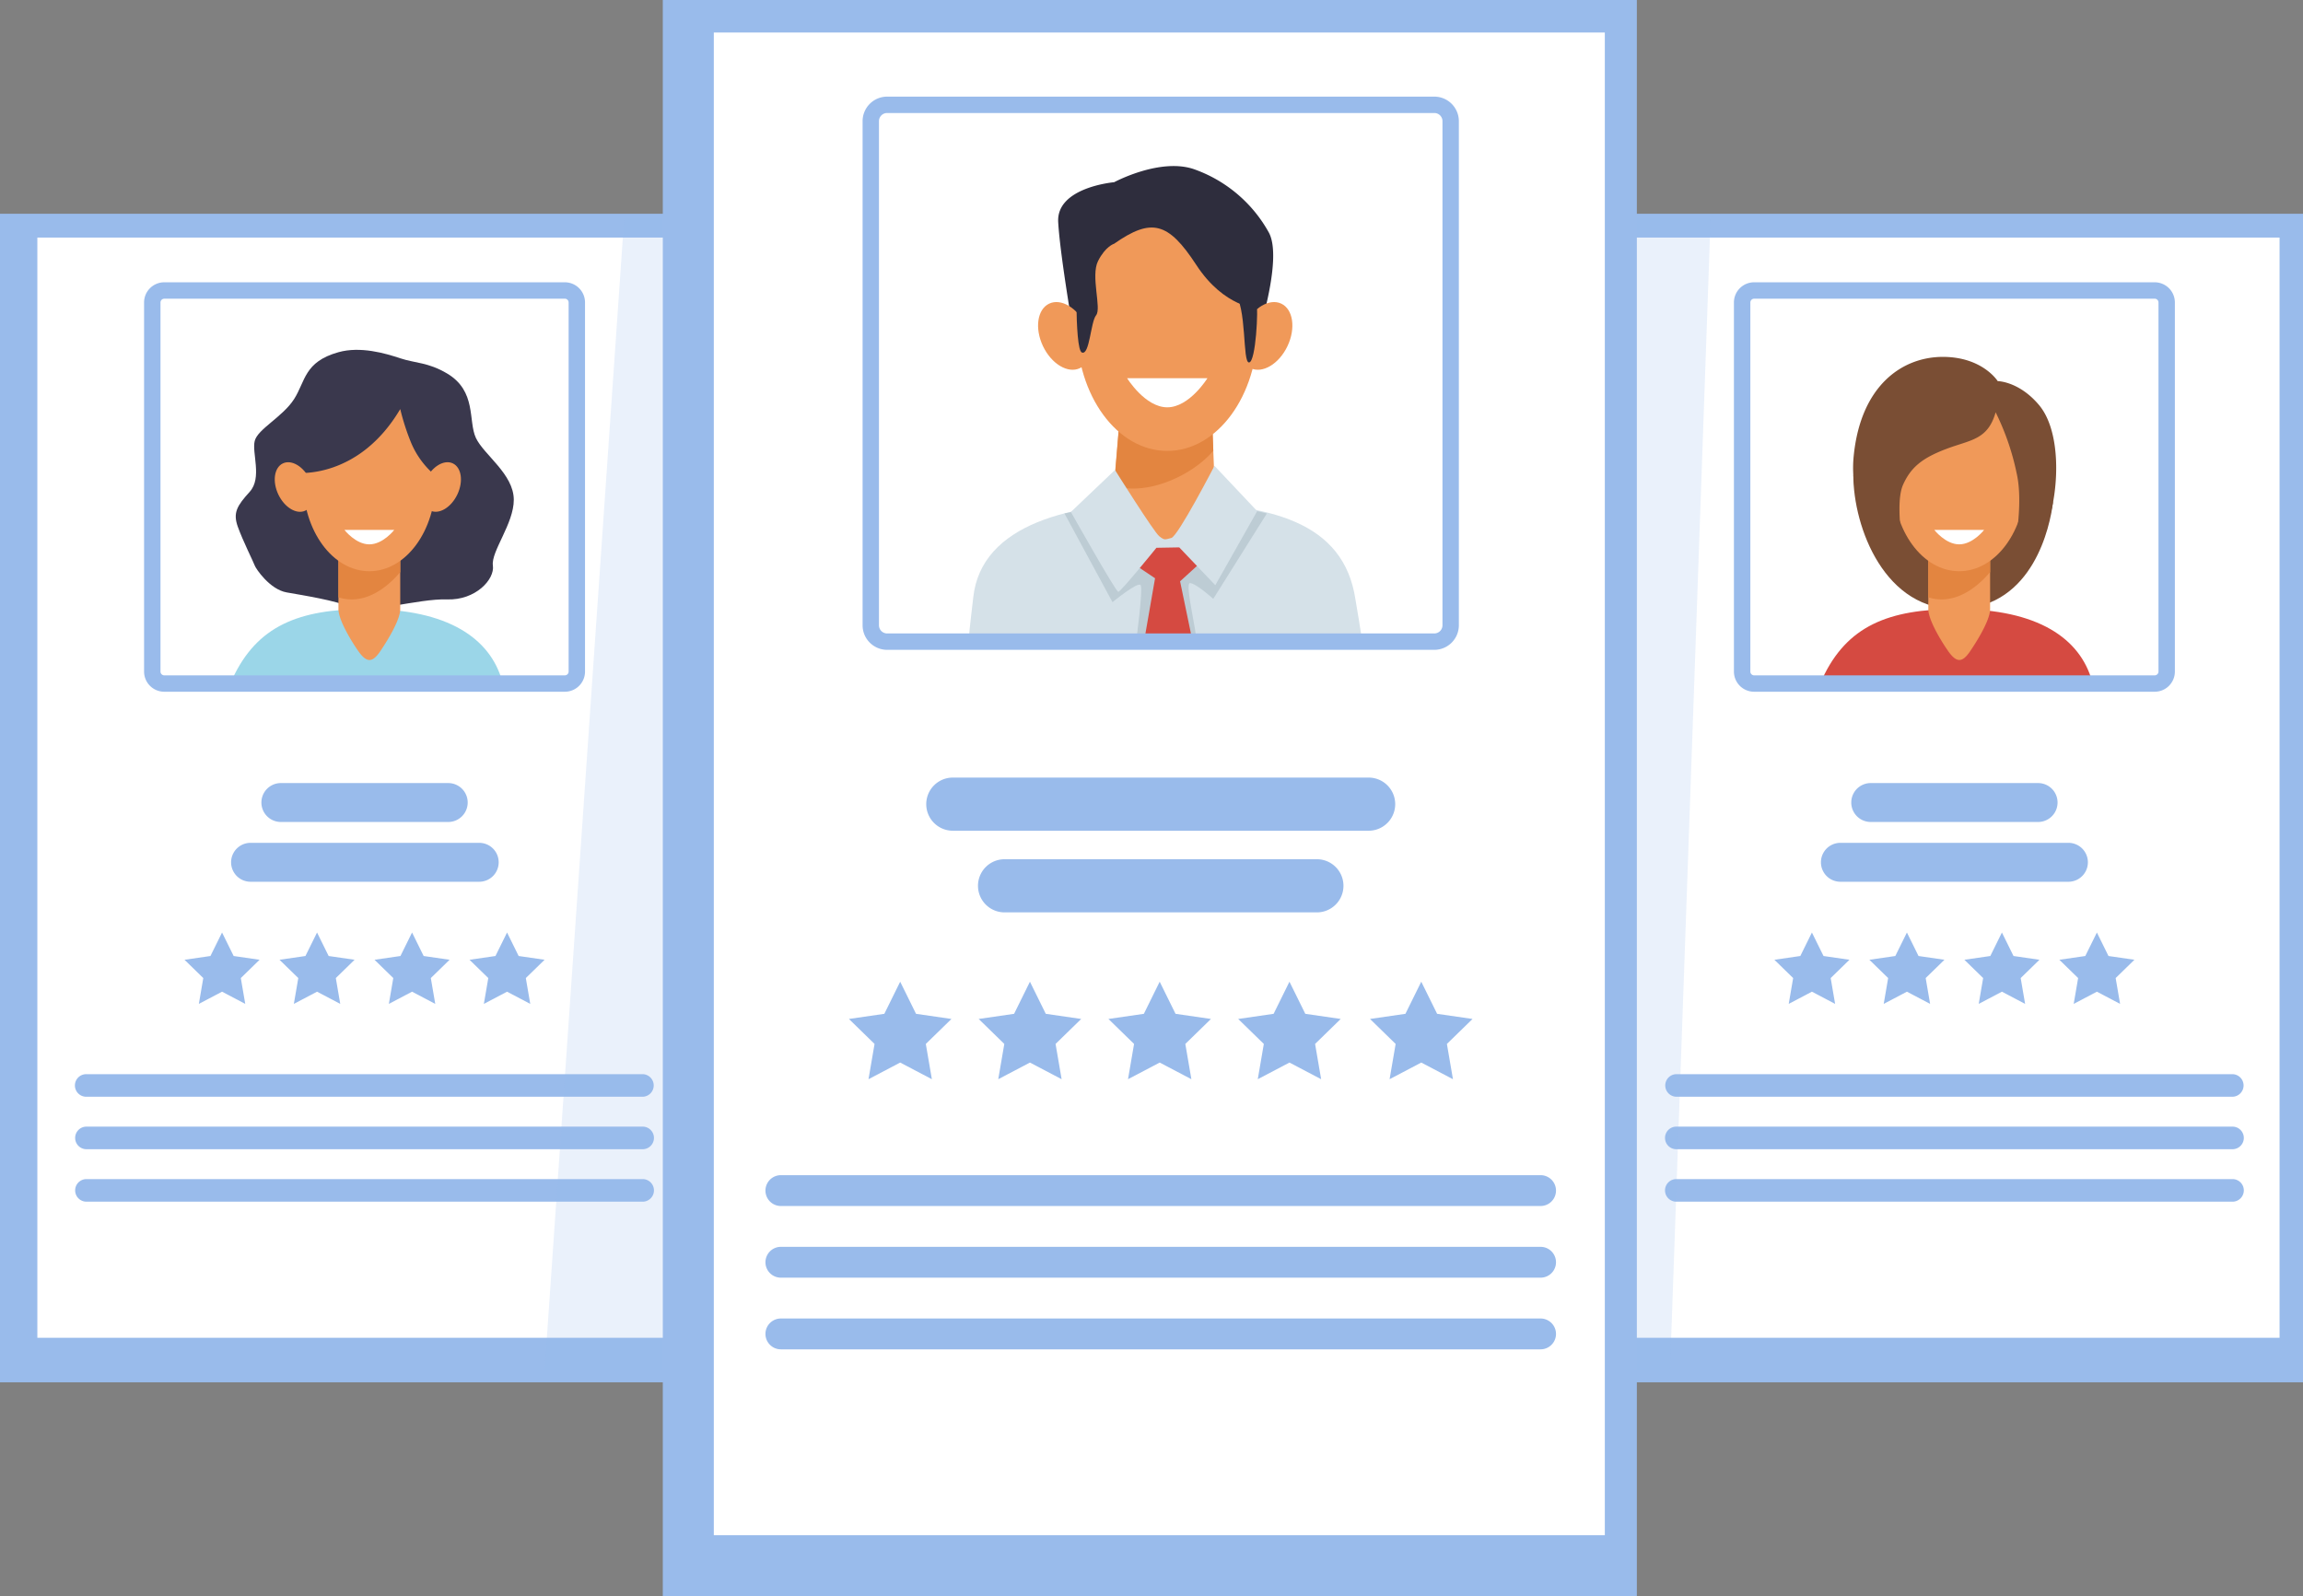 <svg xmlns="http://www.w3.org/2000/svg" width="451.66" height="313.104" viewBox="0 0 451.66 313.104">
  <rect x="0" y="0" width="451.66" height="313.104" fill="#808080" stroke="none"/>
  <g id="Grupo_7557" data-name="Grupo 7557" transform="translate(-448.403 -307.25)">
    <g id="Grupo_7546" data-name="Grupo 7546" transform="translate(448.403 349.184)">
      <rect id="Rectángulo_1730" data-name="Rectángulo 1730" width="139.86" height="229.238" transform="translate(0 0)" fill="#99bbeb"/>
      <rect id="Rectángulo_1731" data-name="Rectángulo 1731" width="127.937" height="215.83" transform="translate(7.325 4.671)" fill="#fff"/>
      <g id="Grupo_7545" data-name="Grupo 7545" transform="translate(14.739 13.444)">
        <g id="Grupo_7542" data-name="Grupo 7542" transform="translate(30.853 13.251)">
          <path id="Trazado_18612" data-name="Trazado 18612" d="M590.122,692.308c4.815-10.359,12.965-13.677,26.348-13.677,15.935,0,24.21,5.773,26.555,14.178C614.489,693.2,590.122,692.308,590.122,692.308Z" transform="translate(-590.122 -627.784)" fill="#9bd6e8"/>
          <path id="Trazado_18613" data-name="Trazado 18613" d="M612.265,521.04c-6.746,1.893-6.45,5.684-8.7,9.2s-7.134,5.863-7.721,8.209,1.5,7.232-.977,9.968-3.323,4.1-2.346,6.841,3.127,7.036,3.323,7.623,2.932,4.691,6.255,5.278,9.577,1.564,12.7,2.932,13.182-1.752,18.764-1.556,9.382-3.917,8.991-6.653,4.116-8.209,4.1-12.9c-.012-5.037-5.864-8.8-7.427-12.118s.2-9.186-5.668-12.659c-3.706-2.2-6.255-2-9.187-2.977S616.565,519.833,612.265,521.04Z" transform="translate(-591.482 -520.576)" fill="#3a384d"/>
          <path id="Trazado_18614" data-name="Trazado 18614" d="M662.935,633.454c-1.526,2.252-2.644,2.345-4.3,0-1.316-1.865-3.909-6.1-3.909-8.252V603.744a3.92,3.92,0,0,1,3.909-3.909h4.3a3.921,3.921,0,0,1,3.909,3.909V625.2C666.844,627.352,664.3,631.434,662.935,633.454Z" transform="translate(-633.943 -574.337)" fill="#f09959"/>
          <path id="Trazado_18615" data-name="Trazado 18615" d="M662.935,599.835h-4.3a3.92,3.92,0,0,0-3.909,3.909v19.145c4.828,1.537,9.235-1.518,12.118-4.961V603.744A3.921,3.921,0,0,0,662.935,599.835Z" transform="translate(-633.943 -574.337)" fill="#e38540"/>
          <ellipse id="Elipse_708" data-name="Elipse 708" cx="12.998" cy="17.711" rx="12.998" ry="17.711" transform="translate(13.845 8.005)" fill="#f09959"/>
          <path id="Trazado_18616" data-name="Trazado 18616" d="M649.536,541.957c-8.209,13.877-20.328,12.509-20.328,12.509s.293-18.373,9.919-19.35,15.295,2.886,17.249,9.262,0,10.577,0,10.577a16.874,16.874,0,0,1-4.691-6.352A45.63,45.63,0,0,1,649.536,541.957Z" transform="translate(-616.634 -530.336)" fill="#3a384d"/>
          <ellipse id="Elipse_709" data-name="Elipse 709" cx="3.42" cy="5.131" rx="3.42" ry="5.131" transform="translate(6.795 23.743) rotate(-25.405)" fill="#f09959"/>
          <path id="Trazado_18617" data-name="Trazado 18617" d="M706.52,592.5c-1.216,2.559-.818,5.291.889,6.1s4.075-.608,5.291-3.167.818-5.292-.889-6.1S707.736,589.944,706.52,592.5Z" transform="translate(-668.597 -567.061)" fill="#f09959"/>
          <path id="Trazado_18618" data-name="Trazado 18618" d="M668.144,630.368s-2.188,2.836-4.886,2.836-4.886-2.836-4.886-2.836Z" transform="translate(-636.416 -595.047)" fill="#fff"/>
        </g>
        <path id="Trazado_18619" data-name="Trazado 18619" d="M644.4,792.384H611.577a3.817,3.817,0,0,1,0-7.634H644.4a3.817,3.817,0,0,1,0,7.634Z" transform="translate(-571.233 -686.513)" fill="#99bbeb"/>
        <path id="Trazado_18620" data-name="Trazado 18620" d="M637.739,828.835H592.9a3.817,3.817,0,0,1,0-7.633h44.844a3.817,3.817,0,1,1,0,7.633Z" transform="translate(-558.561 -711.238)" fill="#99bbeb"/>
        <path id="Trazado_18621" data-name="Trazado 18621" d="M605.515,966.687H496.432a2.215,2.215,0,1,1,0-4.429H605.515a2.215,2.215,0,0,1,0,4.429Z" transform="translate(-494.217 -806.915)" fill="#99bbeb"/>
        <path id="Trazado_18622" data-name="Trazado 18622" d="M605.515,998.683H496.432a2.215,2.215,0,1,1,0-4.43H605.515a2.215,2.215,0,0,1,0,4.43Z" transform="translate(-494.217 -828.618)" fill="#99bbeb"/>
        <path id="Trazado_18623" data-name="Trazado 18623" d="M605.515,1030.679H496.432a2.215,2.215,0,1,1,0-4.43H605.515a2.215,2.215,0,0,1,0,4.43Z" transform="translate(-494.217 -850.321)" fill="#99bbeb"/>
        <g id="Grupo_7543" data-name="Grupo 7543" transform="translate(13.517)">
          <path id="Trazado_18624" data-name="Trazado 18624" d="M618.759,559.708H540.189a3.959,3.959,0,0,1-3.954-3.954V483.341a3.959,3.959,0,0,1,3.954-3.954h78.569a3.959,3.959,0,0,1,3.954,3.954v72.413A3.959,3.959,0,0,1,618.759,559.708Zm-78.569-77.1a.747.747,0,0,0-.737.737v72.413a.747.747,0,0,0,.737.737h78.569a.747.747,0,0,0,.737-.737V483.341a.747.747,0,0,0-.737-.737Z" transform="translate(-536.235 -479.387)" fill="#99bbeb"/>
        </g>
        <g id="Grupo_7544" data-name="Grupo 7544" transform="translate(21.448 127.554)">
          <path id="Trazado_18625" data-name="Trazado 18625" d="M568.248,875.882l2.275,4.609,5.086.739-3.681,3.588.869,5.066-4.549-2.392-4.549,2.392.869-5.066-3.68-3.588,5.086-.739Z" transform="translate(-560.887 -875.882)" fill="#99bbeb"/>
          <path id="Trazado_18626" data-name="Trazado 18626" d="M626.162,875.882l2.275,4.609,5.087.739-3.681,3.588.869,5.066-4.549-2.392-4.549,2.392.869-5.066L618.8,881.23l5.086-.739Z" transform="translate(-600.17 -875.882)" fill="#99bbeb"/>
          <path id="Trazado_18627" data-name="Trazado 18627" d="M684.077,875.882l2.275,4.609,5.086.739-3.681,3.588.869,5.066-4.549-2.392-4.549,2.392.869-5.066-3.681-3.588,5.086-.739Z" transform="translate(-639.453 -875.882)" fill="#99bbeb"/>
          <path id="Trazado_18628" data-name="Trazado 18628" d="M741.991,875.882l2.275,4.609,5.087.739-3.681,3.588.869,5.066-4.549-2.392-4.549,2.392.869-5.066-3.68-3.588,5.086-.739Z" transform="translate(-678.736 -875.882)" fill="#99bbeb"/>
        </g>
      </g>
    </g>
    <g id="Grupo_7551" data-name="Grupo 7551" transform="translate(760.204 349.184)">
      <rect id="Rectángulo_1732" data-name="Rectángulo 1732" width="139.859" height="229.238" transform="translate(0 0)" fill="#99bbeb"/>
      <rect id="Rectángulo_1733" data-name="Rectángulo 1733" width="127.937" height="215.83" transform="translate(7.324 4.671)" fill="#fff"/>
      <g id="Grupo_7550" data-name="Grupo 7550" transform="translate(14.739 13.444)">
        <g id="Grupo_7547" data-name="Grupo 7547" transform="translate(30.853 14.629)">
          <path id="Trazado_18629" data-name="Trazado 18629" d="M1578.225,596.877c0,10.268,6.182,26.835,20.766,26.3s17.809-16.323,18.374-20.78S1578.225,596.877,1578.225,596.877Z" transform="translate(-1572.148 -573.709)" fill="#7a4e34"/>
          <path id="Trazado_18630" data-name="Trazado 18630" d="M1559.335,692.308c4.815-10.359,12.965-13.677,26.349-13.677,15.935,0,24.209,5.773,26.555,14.178C1583.7,693.2,1559.335,692.308,1559.335,692.308Z" transform="translate(-1559.335 -629.162)" fill="#d54a41"/>
          <path id="Trazado_18631" data-name="Trazado 18631" d="M1632.149,633.454c-1.526,2.252-2.644,2.345-4.3,0-1.316-1.865-3.909-6.1-3.909-8.252V603.744a3.92,3.92,0,0,1,3.909-3.909h4.3a3.92,3.92,0,0,1,3.909,3.909V625.2C1636.058,627.352,1633.517,631.434,1632.149,633.454Z" transform="translate(-1603.156 -575.715)" fill="#f09959"/>
          <path id="Trazado_18632" data-name="Trazado 18632" d="M1632.149,599.835h-4.3a3.92,3.92,0,0,0-3.909,3.909v19.145c4.828,1.537,9.234-1.518,12.118-4.961V603.744A3.92,3.92,0,0,0,1632.149,599.835Z" transform="translate(-1603.156 -575.715)" fill="#e38540"/>
          <ellipse id="Elipse_710" data-name="Elipse 710" cx="12.998" cy="17.711" rx="12.998" ry="17.711" transform="translate(13.845 6.627)" fill="#f09959"/>
          <path id="Trazado_18633" data-name="Trazado 18633" d="M1606.042,535.736c-1.545,5.446-4.93,5.383-9.649,7.172s-6.975,3.588-8.52,7.073c-1.969,4.443.894,17.4.894,17.4s-11.95-8.943-10.568-23.007,9.674-19.511,17.479-19.511,10.772,4.756,10.772,4.756,4.157.017,8.089,4.674c5.284,6.26,3.658,21.462,0,26.909s-6.1,7.154-6.016,6.91,3.414-12.752,1.626-20.486A49.408,49.408,0,0,0,1606.042,535.736Z" transform="translate(-1572.055 -524.86)" fill="#7a4e34"/>
          <path id="Trazado_18634" data-name="Trazado 18634" d="M1637.358,630.368s-2.187,2.836-4.886,2.836-4.886-2.836-4.886-2.836Z" transform="translate(-1605.628 -596.426)" fill="#fff"/>
        </g>
        <path id="Trazado_18635" data-name="Trazado 18635" d="M1613.615,792.384h-32.824a3.817,3.817,0,0,1,0-7.634h32.824a3.817,3.817,0,0,1,0,7.634Z" transform="translate(-1540.447 -686.513)" fill="#99bbeb"/>
        <path id="Trazado_18636" data-name="Trazado 18636" d="M1606.953,828.835h-44.844a3.817,3.817,0,0,1,0-7.633h44.844a3.817,3.817,0,0,1,0,7.633Z" transform="translate(-1527.775 -711.238)" fill="#99bbeb"/>
        <path id="Trazado_18637" data-name="Trazado 18637" d="M1574.729,966.687H1465.646a2.215,2.215,0,0,1,0-4.429h109.083a2.215,2.215,0,0,1,0,4.429Z" transform="translate(-1463.431 -806.915)" fill="#99bbeb"/>
        <path id="Trazado_18638" data-name="Trazado 18638" d="M1574.729,998.683H1465.646a2.215,2.215,0,0,1,0-4.43h109.083a2.215,2.215,0,0,1,0,4.43Z" transform="translate(-1463.431 -828.618)" fill="#99bbeb"/>
        <path id="Trazado_18639" data-name="Trazado 18639" d="M1574.729,1030.679H1465.646a2.215,2.215,0,0,1,0-4.43h109.083a2.215,2.215,0,0,1,0,4.43Z" transform="translate(-1463.431 -850.321)" fill="#99bbeb"/>
        <g id="Grupo_7548" data-name="Grupo 7548" transform="translate(13.517)">
          <path id="Trazado_18640" data-name="Trazado 18640" d="M1587.973,559.708H1509.4a3.959,3.959,0,0,1-3.954-3.954V483.341a3.959,3.959,0,0,1,3.954-3.954h78.57a3.959,3.959,0,0,1,3.954,3.954v72.413A3.958,3.958,0,0,1,1587.973,559.708Zm-78.57-77.1a.747.747,0,0,0-.737.737v72.413a.747.747,0,0,0,.737.737h78.57a.747.747,0,0,0,.737-.737V483.341a.747.747,0,0,0-.737-.737Z" transform="translate(-1505.449 -479.387)" fill="#99bbeb"/>
        </g>
        <g id="Grupo_7549" data-name="Grupo 7549" transform="translate(21.448 127.554)">
          <path id="Trazado_18641" data-name="Trazado 18641" d="M1537.462,875.882l2.275,4.609,5.087.739-3.681,3.588.869,5.066-4.549-2.392-4.549,2.392.869-5.066-3.68-3.588,5.086-.739Z" transform="translate(-1530.101 -875.882)" fill="#99bbeb"/>
          <path id="Trazado_18642" data-name="Trazado 18642" d="M1595.376,875.882l2.275,4.609,5.086.739-3.681,3.588.869,5.066-4.549-2.392-4.549,2.392.869-5.066-3.68-3.588,5.086-.739Z" transform="translate(-1569.384 -875.882)" fill="#99bbeb"/>
          <path id="Trazado_18643" data-name="Trazado 18643" d="M1653.29,875.882l2.275,4.609,5.087.739-3.681,3.588.869,5.066-4.549-2.392-4.549,2.392.869-5.066-3.681-3.588,5.087-.739Z" transform="translate(-1608.667 -875.882)" fill="#99bbeb"/>
          <path id="Trazado_18644" data-name="Trazado 18644" d="M1711.2,875.882l2.275,4.609,5.086.739-3.68,3.588.869,5.066-4.549-2.392-4.549,2.392.869-5.066-3.681-3.588,5.086-.739Z" transform="translate(-1647.95 -875.882)" fill="#99bbeb"/>
        </g>
      </g>
    </g>
    <path id="Trazado_18645" data-name="Trazado 18645" d="M1001.113,666.335H780.393l15.613-226.093h213.065Z" transform="translate(-225.187 -90.207)" fill="#99bbeb" opacity="0.2"/>
    <g id="Grupo_7556" data-name="Grupo 7556" transform="translate(578.391 307.25)">
      <rect id="Rectángulo_1734" data-name="Rectángulo 1734" width="191.027" height="313.104" transform="translate(0)" fill="#99bbeb"/>
      <rect id="Rectángulo_1735" data-name="Rectángulo 1735" width="174.742" height="294.79" transform="translate(10.004 6.38)" fill="#fff"/>
      <g id="Grupo_7555" data-name="Grupo 7555" transform="translate(20.131 18.951)">
        <g id="Grupo_7552" data-name="Grupo 7552" transform="translate(39.933 13.62)">
          <path id="Trazado_18646" data-name="Trazado 18646" d="M1097.03,444.224c-.122-.366-3.181-17.925-3.547-24.754s10.975-7.8,10.975-7.8,9.268-5,15.975-2.439a27.036,27.036,0,0,1,14.32,12.235c3.049,5.366-2.682,22.087-2.682,22.087Z" transform="translate(-1076.004 -408.497)" fill="#2e2d3d"/>
          <path id="Trazado_18647" data-name="Trazado 18647" d="M1039.169,639.847c-.042-.288.783-7.2.813-7.479,1.544-14.552,19.481-18.644,37.381-18.644,21.03,0,35.3,3.849,37.573,18.97.067.443,1.28,7.371,1.219,7.837C1077.178,641.065,1039.169,639.847,1039.169,639.847Z" transform="translate(-1039.167 -547.701)" fill="#d5e1e8"/>
          <path id="Trazado_18648" data-name="Trazado 18648" d="M1140.283,552.019c-2.084,3.076-3.611,3.2-5.873,0-1.8-2.547-7.8-8.358-7.8-11.295l2.465-29.284a5.355,5.355,0,0,1,5.339-5.339h5.873a5.355,5.355,0,0,1,5.339,5.339l1.145,29.284C1146.767,543.661,1142.152,549.26,1140.283,552.019Z" transform="translate(-1098.476 -474.701)" fill="#f09959"/>
          <path id="Trazado_18649" data-name="Trazado 18649" d="M1140.969,506.1H1135.1a5.355,5.355,0,0,0-5.339,5.339l-2.139,25.979c6.594,2.1,15.5-2.168,19.438-6.87l-.747-19.109A5.355,5.355,0,0,0,1140.969,506.1Z" transform="translate(-1099.162 -474.701)" fill="#e38540"/>
          <path id="Trazado_18650" data-name="Trazado 18650" d="M1097.339,619.175l9.415,17.4s5.04-4.146,5.528-3.333-.894,11.072-.894,11.072,11.219.153,11.706-.335-2.276-11.144-1.138-11.144,4.561,3.089,4.561,3.089l10.513-16.753-2.311-.563-17.225,9.268-18.423-9.064Z" transform="translate(-1078.625 -551.017)" fill="#bdccd4"/>
          <path id="Trazado_18651" data-name="Trazado 18651" d="M1130.81,639.877l6.993,4.692-2.167,12.454,9.43-.526-2.355-11.328,5.8-5.292-2.723-2.566h-12.251Z" transform="translate(-1101.328 -563.701)" fill="#d54a41"/>
          <path id="Trazado_18652" data-name="Trazado 18652" d="M1109.887,592.133l-8.649,8.23s8.811,15.671,9.3,15.671,7.477-8.64,7.477-8.64l4.475-.078,7.07,7.417,8.216-14.533-8.378-8.88s-7.154,13.82-8.455,14.145-1.31.488-2.362-.325S1109.887,592.133,1109.887,592.133Z" transform="translate(-1081.27 -532.505)" fill="#d5e1e8"/>
          <ellipse id="Elipse_711" data-name="Elipse 711" cx="17.753" cy="24.19" rx="17.753" ry="24.19" transform="translate(21.117 7.506)" fill="#f09959"/>
          <path id="Trazado_18653" data-name="Trazado 18653" d="M1090.634,496.086c1.66,3.5,1.117,7.227-1.213,8.334s-5.566-.83-7.227-4.326-1.117-7.228,1.214-8.335S1088.973,492.59,1090.634,496.086Z" transform="translate(-1067.699 -464.763)" fill="#f09959"/>
          <path id="Trazado_18654" data-name="Trazado 18654" d="M1205.01,496.086c-1.661,3.5-1.117,7.227,1.214,8.334s5.566-.83,7.226-4.326,1.117-7.228-1.213-8.335S1206.67,492.59,1205.01,496.086Z" transform="translate(-1151.005 -464.763)" fill="#f09959"/>
          <path id="Trazado_18655" data-name="Trazado 18655" d="M1151.262,537.875s-3.526,5.712-7.876,5.712-7.876-5.712-7.876-5.712Z" transform="translate(-1104.516 -496.253)" fill="#fff"/>
          <path id="Trazado_18656" data-name="Trazado 18656" d="M1111.955,434.909c7.317-5.122,10.609-4.268,16.1,4.146s12.072,8.562,12.072,8.562l.854-8.725s-8.174-15.812-19.147-13.739-17.213,11.95-17.213,11.95-.534,18.514,1,19.145,1.707-5.975,2.8-7.317-1.1-7.683.366-10.609S1111.955,434.909,1111.955,434.909Z" transform="translate(-1083.501 -419.668)" fill="#2e2d3d"/>
          <path id="Trazado_18657" data-name="Trazado 18657" d="M1200.773,485.439c2.554,2.8,1.585,13.9,2.927,13.779s1.829-10.609,1.463-11.706S1200.773,485.439,1200.773,485.439Z" transform="translate(-1148.784 -460.686)" fill="#2e2d3d"/>
        </g>
        <path id="Trazado_18658" data-name="Trazado 18658" d="M1099.818,791.835h-81.546a5.213,5.213,0,0,1,0-10.426h81.546a5.213,5.213,0,1,1,0,10.426Z" transform="translate(-981.525 -647.821)" fill="#99bbeb"/>
        <path id="Trazado_18659" data-name="Trazado 18659" d="M1111.066,841.623h-61.25a5.213,5.213,0,0,1,0-10.426h61.25a5.213,5.213,0,0,1,0,10.426Z" transform="translate(-1002.921 -681.592)" fill="#99bbeb"/>
        <path id="Trazado_18660" data-name="Trazado 18660" d="M1067.052,1029.906H918.062a3.025,3.025,0,0,1,0-6.05h148.99a3.025,3.025,0,1,1,0,6.05Z" transform="translate(-915.037 -812.272)" fill="#99bbeb"/>
        <path id="Trazado_18661" data-name="Trazado 18661" d="M1067.052,1073.608H918.062a3.025,3.025,0,0,1,0-6.05h148.99a3.025,3.025,0,1,1,0,6.05Z" transform="translate(-915.037 -841.915)" fill="#99bbeb"/>
        <path id="Trazado_18662" data-name="Trazado 18662" d="M1067.052,1117.309H918.062a3.025,3.025,0,0,1,0-6.05h148.99a3.025,3.025,0,1,1,0,6.05Z" transform="translate(-915.037 -871.557)" fill="#99bbeb"/>
        <g id="Grupo_7553" data-name="Grupo 7553" transform="translate(19.051)">
          <path id="Trazado_18663" data-name="Trazado 18663" d="M1086.382,474.689H979.068a4.818,4.818,0,0,1-4.812-4.812v-98.9a4.818,4.818,0,0,1,4.812-4.812h107.313a4.818,4.818,0,0,1,4.813,4.812v98.9A4.818,4.818,0,0,1,1086.382,474.689ZM979.068,369.377a1.6,1.6,0,0,0-1.6,1.6v98.9a1.6,1.6,0,0,0,1.6,1.595h107.313a1.6,1.6,0,0,0,1.6-1.595v-98.9a1.6,1.6,0,0,0-1.6-1.6Z" transform="translate(-974.256 -366.16)" fill="#99bbeb"/>
        </g>
        <g id="Grupo_7554" data-name="Grupo 7554" transform="translate(16.369 173.631)">
          <path id="Trazado_18664" data-name="Trazado 18664" d="M975.972,905.881l3.107,6.3,6.947,1.009-5.027,4.9,1.187,6.919-6.214-3.267-6.214,3.267,1.187-6.919-5.027-4.9,6.947-1.009Z" transform="translate(-965.918 -905.881)" fill="#99bbeb"/>
          <path id="Trazado_18665" data-name="Trazado 18665" d="M1055.074,905.881l3.107,6.3,6.947,1.009-5.027,4.9,1.187,6.919-6.214-3.267-6.214,3.267,1.187-6.919-5.027-4.9,6.947-1.009Z" transform="translate(-1019.573 -905.881)" fill="#99bbeb"/>
          <path id="Trazado_18666" data-name="Trazado 18666" d="M1134.176,905.881l3.107,6.3,6.947,1.009-5.027,4.9,1.187,6.919-6.214-3.267-6.214,3.267,1.187-6.919-5.027-4.9,6.947-1.009Z" transform="translate(-1073.227 -905.881)" fill="#99bbeb"/>
          <path id="Trazado_18667" data-name="Trazado 18667" d="M1213.278,905.881l3.107,6.3,6.947,1.009-5.027,4.9,1.187,6.919-6.214-3.267-6.214,3.267,1.187-6.919-5.027-4.9,6.947-1.009Z" transform="translate(-1126.881 -905.881)" fill="#99bbeb"/>
          <path id="Trazado_18668" data-name="Trazado 18668" d="M1293.637,905.881l3.107,6.3,6.947,1.009-5.027,4.9,1.187,6.919-6.214-3.267-6.214,3.267,1.187-6.919-5.027-4.9,6.947-1.009Z" transform="translate(-1181.389 -905.881)" fill="#99bbeb"/>
        </g>
      </g>
    </g>
  </g>
</svg>
